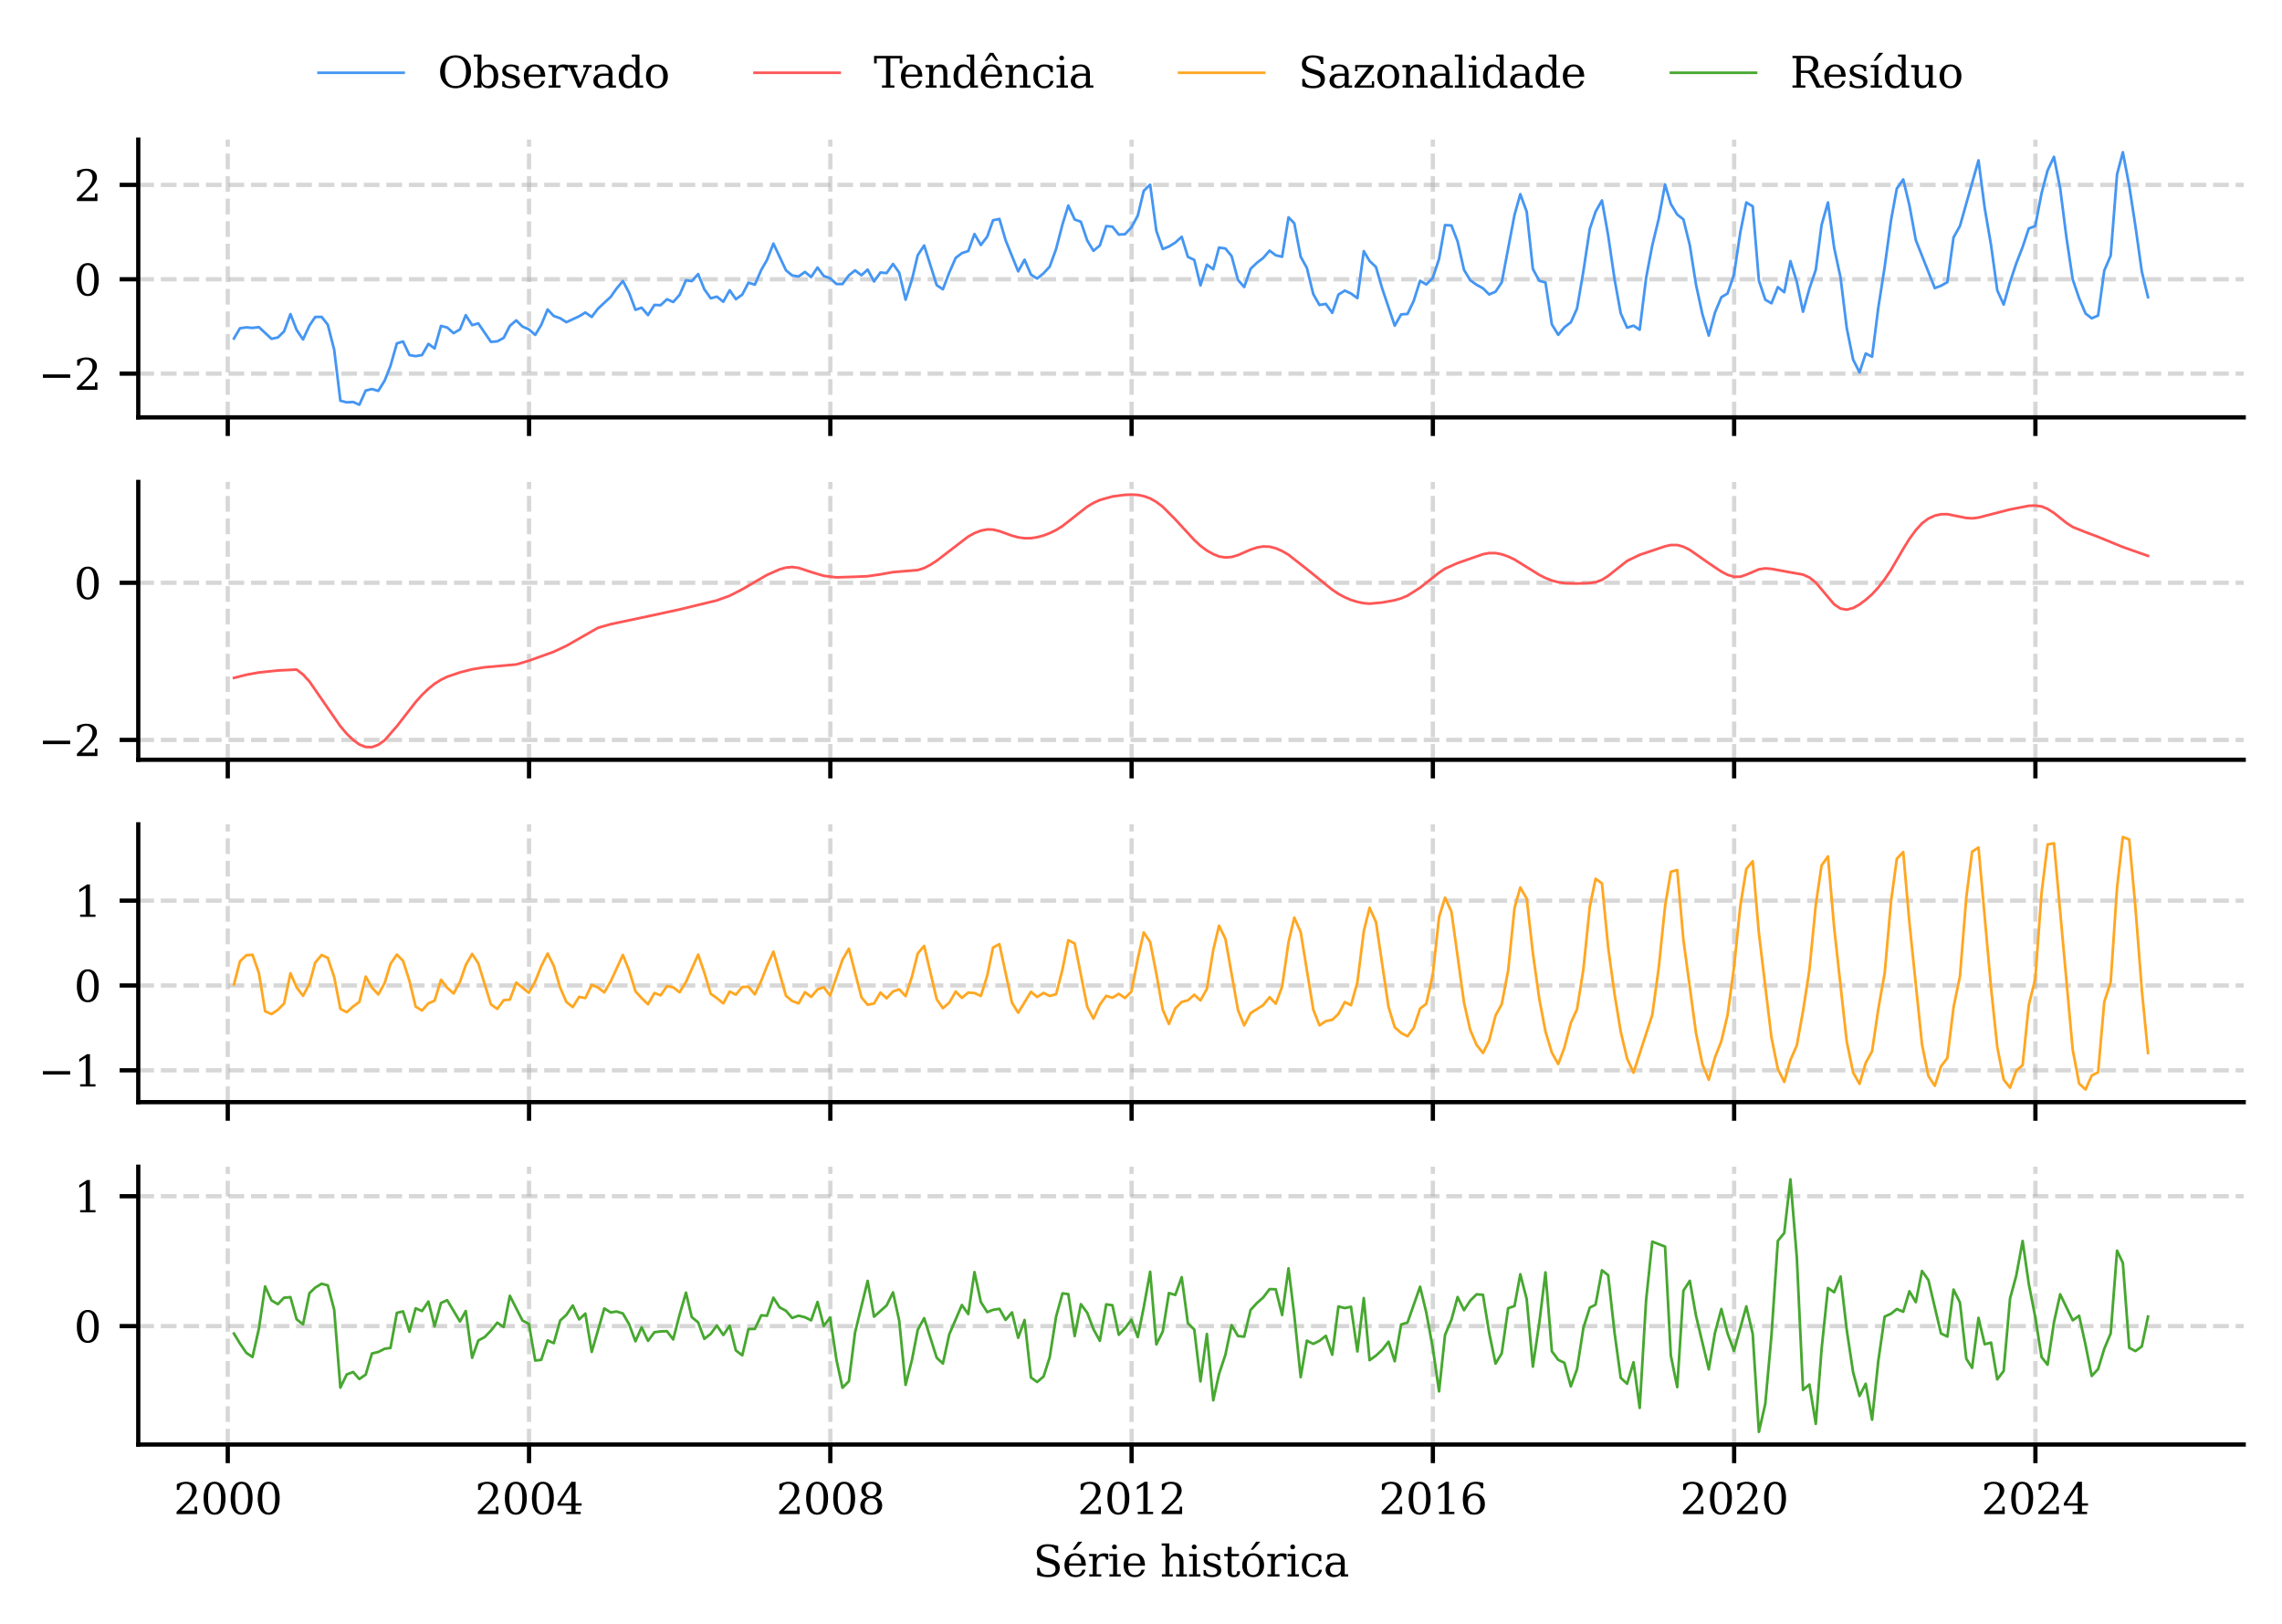 <?xml version="1.0" encoding="utf-8" standalone="no"?>
<!DOCTYPE svg PUBLIC "-//W3C//DTD SVG 1.1//EN"
  "http://www.w3.org/Graphics/SVG/1.1/DTD/svg11.dtd">
<svg xmlns:xlink="http://www.w3.org/1999/xlink" width="429.034pt" height="305.245pt" viewBox="0 0 429.034 305.245" xmlns="http://www.w3.org/2000/svg" version="1.1">
 <defs>
  <style type="text/css">*{stroke-linejoin: round; stroke-linecap: butt}</style>
 </defs>
 <g id="figure_1">
  <g id="patch_1">
   <path d="M 0 305.245 
L 429.034 305.245 
L 429.034 0 
L 0 0 
z
" style="fill: #ffffff"/>
  </g>
  <g id="axes_1">
   <g id="patch_2">
    <path d="M 25.994 78.465 
L 421.834 78.465 
L 421.834 26.24 
L 25.994 26.24 
z
" style="fill: #ffffff"/>
   </g>
   <g id="matplotlib.axis_1">
    <g id="xtick_1">
     <g id="line2d_1">
      <path d="M 42.823 78.465 
L 42.823 26.24 
" clip-path="url(#p9c2855d5b7)" style="fill: none; stroke-dasharray: 2.96,1.28; stroke-dashoffset: 0; stroke: #b0b0b0; stroke-opacity: 0.5; stroke-width: 0.8"/>
     </g>
     <g id="line2d_2">
      <defs>
       <path id="m96412599a3" d="M 0 0 
L 0 3.5 
" style="stroke: #000000; stroke-width: 0.8"/>
      </defs>
      <g>
       <use xlink:href="#m96412599a3" x="42.823" y="78.465" style="stroke: #000000; stroke-width: 0.8"/>
      </g>
     </g>
    </g>
    <g id="xtick_2">
     <g id="line2d_3">
      <path d="M 99.465 78.465 
L 99.465 26.24 
" clip-path="url(#p9c2855d5b7)" style="fill: none; stroke-dasharray: 2.96,1.28; stroke-dashoffset: 0; stroke: #b0b0b0; stroke-opacity: 0.5; stroke-width: 0.8"/>
     </g>
     <g id="line2d_4">
      <g>
       <use xlink:href="#m96412599a3" x="99.465" y="78.465" style="stroke: #000000; stroke-width: 0.8"/>
      </g>
     </g>
    </g>
    <g id="xtick_3">
     <g id="line2d_5">
      <path d="M 156.107 78.465 
L 156.107 26.24 
" clip-path="url(#p9c2855d5b7)" style="fill: none; stroke-dasharray: 2.96,1.28; stroke-dashoffset: 0; stroke: #b0b0b0; stroke-opacity: 0.5; stroke-width: 0.8"/>
     </g>
     <g id="line2d_6">
      <g>
       <use xlink:href="#m96412599a3" x="156.107" y="78.465" style="stroke: #000000; stroke-width: 0.8"/>
      </g>
     </g>
    </g>
    <g id="xtick_4">
     <g id="line2d_7">
      <path d="M 212.748 78.465 
L 212.748 26.24 
" clip-path="url(#p9c2855d5b7)" style="fill: none; stroke-dasharray: 2.96,1.28; stroke-dashoffset: 0; stroke: #b0b0b0; stroke-opacity: 0.5; stroke-width: 0.8"/>
     </g>
     <g id="line2d_8">
      <g>
       <use xlink:href="#m96412599a3" x="212.748" y="78.465" style="stroke: #000000; stroke-width: 0.8"/>
      </g>
     </g>
    </g>
    <g id="xtick_5">
     <g id="line2d_9">
      <path d="M 269.39 78.465 
L 269.39 26.24 
" clip-path="url(#p9c2855d5b7)" style="fill: none; stroke-dasharray: 2.96,1.28; stroke-dashoffset: 0; stroke: #b0b0b0; stroke-opacity: 0.5; stroke-width: 0.8"/>
     </g>
     <g id="line2d_10">
      <g>
       <use xlink:href="#m96412599a3" x="269.39" y="78.465" style="stroke: #000000; stroke-width: 0.8"/>
      </g>
     </g>
    </g>
    <g id="xtick_6">
     <g id="line2d_11">
      <path d="M 326.031 78.465 
L 326.031 26.24 
" clip-path="url(#p9c2855d5b7)" style="fill: none; stroke-dasharray: 2.96,1.28; stroke-dashoffset: 0; stroke: #b0b0b0; stroke-opacity: 0.5; stroke-width: 0.8"/>
     </g>
     <g id="line2d_12">
      <g>
       <use xlink:href="#m96412599a3" x="326.031" y="78.465" style="stroke: #000000; stroke-width: 0.8"/>
      </g>
     </g>
    </g>
    <g id="xtick_7">
     <g id="line2d_13">
      <path d="M 382.673 78.465 
L 382.673 26.24 
" clip-path="url(#p9c2855d5b7)" style="fill: none; stroke-dasharray: 2.96,1.28; stroke-dashoffset: 0; stroke: #b0b0b0; stroke-opacity: 0.5; stroke-width: 0.8"/>
     </g>
     <g id="line2d_14">
      <g>
       <use xlink:href="#m96412599a3" x="382.673" y="78.465" style="stroke: #000000; stroke-width: 0.8"/>
      </g>
     </g>
    </g>
   </g>
   <g id="matplotlib.axis_2">
    <g id="ytick_1">
     <g id="line2d_15">
      <path d="M 25.994 70.237 
L 421.834 70.237 
" clip-path="url(#p9c2855d5b7)" style="fill: none; stroke-dasharray: 2.96,1.28; stroke-dashoffset: 0; stroke: #b0b0b0; stroke-opacity: 0.5; stroke-width: 0.8"/>
     </g>
     <g id="line2d_16">
      <defs>
       <path id="m9dea28c66c" d="M 0 0 
L -3.5 0 
" style="stroke: #000000; stroke-width: 0.8"/>
      </defs>
      <g>
       <use xlink:href="#m9dea28c66c" x="25.994" y="70.237" style="stroke: #000000; stroke-width: 0.8"/>
      </g>
     </g>
     <g id="text_1">
      <!-- −2 -->
      <g transform="translate(7.2 73.276) scale(0.08 -0.08)">
       <defs>
        <path id="DejaVuSerif-2212" d="M 678 2259 
L 4684 2259 
L 4684 1753 
L 678 1753 
L 678 2259 
z
" transform="scale(0.016)"/>
        <path id="DejaVuSerif-32" d="M 819 3553 
L 469 3553 
L 469 4384 
Q 803 4563 1142 4656 
Q 1481 4750 1806 4750 
Q 2534 4750 2956 4397 
Q 3378 4044 3378 3438 
Q 3378 2753 2422 1800 
Q 2347 1728 2309 1691 
L 1131 513 
L 3078 513 
L 3078 1088 
L 3444 1088 
L 3444 0 
L 434 0 
L 434 341 
L 1850 1753 
Q 2319 2222 2519 2614 
Q 2719 3006 2719 3438 
Q 2719 3909 2473 4175 
Q 2228 4441 1797 4441 
Q 1350 4441 1106 4219 
Q 863 3997 819 3553 
z
" transform="scale(0.016)"/>
       </defs>
       <use xlink:href="#DejaVuSerif-2212"/>
       <use xlink:href="#DejaVuSerif-32" transform="translate(83.789 0)"/>
      </g>
     </g>
    </g>
    <g id="ytick_2">
     <g id="line2d_17">
      <path d="M 25.994 52.498 
L 421.834 52.498 
" clip-path="url(#p9c2855d5b7)" style="fill: none; stroke-dasharray: 2.96,1.28; stroke-dashoffset: 0; stroke: #b0b0b0; stroke-opacity: 0.5; stroke-width: 0.8"/>
     </g>
     <g id="line2d_18">
      <g>
       <use xlink:href="#m9dea28c66c" x="25.994" y="52.498" style="stroke: #000000; stroke-width: 0.8"/>
      </g>
     </g>
     <g id="text_2">
      <!-- 0 -->
      <g transform="translate(13.904 55.537) scale(0.08 -0.08)">
       <defs>
        <path id="DejaVuSerif-30" d="M 2034 219 
Q 2513 219 2750 744 
Q 2988 1269 2988 2328 
Q 2988 3391 2750 3916 
Q 2513 4441 2034 4441 
Q 1556 4441 1318 3916 
Q 1081 3391 1081 2328 
Q 1081 1269 1318 744 
Q 1556 219 2034 219 
z
M 2034 -91 
Q 1275 -91 848 546 
Q 422 1184 422 2328 
Q 422 3475 848 4112 
Q 1275 4750 2034 4750 
Q 2797 4750 3222 4112 
Q 3647 3475 3647 2328 
Q 3647 1184 3222 546 
Q 2797 -91 2034 -91 
z
" transform="scale(0.016)"/>
       </defs>
       <use xlink:href="#DejaVuSerif-30"/>
      </g>
     </g>
    </g>
    <g id="ytick_3">
     <g id="line2d_19">
      <path d="M 25.994 34.759 
L 421.834 34.759 
" clip-path="url(#p9c2855d5b7)" style="fill: none; stroke-dasharray: 2.96,1.28; stroke-dashoffset: 0; stroke: #b0b0b0; stroke-opacity: 0.5; stroke-width: 0.8"/>
     </g>
     <g id="line2d_20">
      <g>
       <use xlink:href="#m9dea28c66c" x="25.994" y="34.759" style="stroke: #000000; stroke-width: 0.8"/>
      </g>
     </g>
     <g id="text_3">
      <!-- 2 -->
      <g transform="translate(13.904 37.798) scale(0.08 -0.08)">
       <use xlink:href="#DejaVuSerif-32"/>
      </g>
     </g>
    </g>
   </g>
   <g id="line2d_21">
    <path d="M 43.986 63.634 
L 45.111 61.713 
L 46.313 61.543 
L 47.476 61.643 
L 48.678 61.496 
L 51.042 63.696 
L 52.244 63.438 
L 53.407 62.3 
L 54.609 59.049 
L 55.772 62.037 
L 56.974 63.815 
L 58.176 61.207 
L 59.261 59.587 
L 60.463 59.566 
L 61.626 61.042 
L 62.828 65.733 
L 63.991 75.334 
L 65.193 75.639 
L 66.395 75.569 
L 67.558 76.091 
L 68.76 73.415 
L 69.923 73.139 
L 71.125 73.489 
L 72.327 71.538 
L 73.412 68.781 
L 74.614 64.556 
L 75.777 64.195 
L 76.979 66.749 
L 78.142 66.953 
L 79.344 66.747 
L 80.546 64.65 
L 81.709 65.501 
L 82.911 61.269 
L 84.074 61.569 
L 85.276 62.631 
L 86.477 61.927 
L 87.563 59.252 
L 88.765 61.122 
L 89.928 60.801 
L 92.293 64.265 
L 93.495 64.171 
L 94.696 63.52 
L 95.859 61.253 
L 97.061 60.232 
L 98.224 61.383 
L 99.426 61.918 
L 100.628 62.959 
L 101.752 61.094 
L 102.954 58.182 
L 104.117 59.403 
L 105.319 59.83 
L 106.482 60.569 
L 108.886 59.46 
L 110.049 58.745 
L 111.251 59.584 
L 112.414 58.036 
L 114.818 55.806 
L 115.903 54.262 
L 117.105 52.827 
L 118.268 55.023 
L 119.47 58.244 
L 120.633 57.839 
L 121.835 59.237 
L 123.037 57.323 
L 124.2 57.375 
L 125.402 56.252 
L 126.565 56.779 
L 127.766 55.439 
L 128.968 52.688 
L 130.054 52.85 
L 131.256 51.526 
L 132.419 54.373 
L 133.621 56.082 
L 134.784 55.767 
L 135.985 56.724 
L 137.187 54.568 
L 138.35 56.244 
L 139.552 55.381 
L 140.715 53.143 
L 141.917 53.516 
L 143.119 50.755 
L 144.205 48.865 
L 145.406 45.789 
L 147.771 50.816 
L 148.934 51.787 
L 150.136 51.972 
L 151.338 51.121 
L 152.501 52.082 
L 153.703 50.287 
L 154.866 51.88 
L 156.068 52.304 
L 157.27 53.399 
L 158.394 53.396 
L 159.596 51.761 
L 160.759 50.831 
L 161.961 51.742 
L 163.124 50.684 
L 164.326 52.915 
L 165.528 51.232 
L 166.691 51.335 
L 167.892 49.612 
L 169.056 51.259 
L 170.257 56.336 
L 171.459 52.538 
L 172.545 47.966 
L 173.747 46.15 
L 176.111 53.611 
L 177.275 54.388 
L 178.476 51.22 
L 179.678 48.479 
L 180.841 47.594 
L 182.043 47.19 
L 183.206 43.993 
L 184.408 46.06 
L 185.61 44.484 
L 186.695 41.415 
L 187.897 41.16 
L 189.06 45.16 
L 191.425 51.01 
L 192.627 48.826 
L 193.829 51.629 
L 194.992 52.369 
L 196.194 51.378 
L 197.357 50.113 
L 198.559 46.788 
L 199.761 42.16 
L 200.846 38.64 
L 202.048 41.268 
L 203.211 41.683 
L 204.413 45.226 
L 205.576 47.15 
L 206.778 46.151 
L 207.98 42.509 
L 209.143 42.608 
L 210.345 44.099 
L 211.508 44.027 
L 212.709 42.744 
L 213.911 40.542 
L 215.036 35.873 
L 216.237 34.714 
L 217.401 43.382 
L 218.602 46.814 
L 219.765 46.345 
L 220.967 45.602 
L 222.169 44.521 
L 223.332 48.283 
L 224.534 48.869 
L 225.697 53.655 
L 226.899 49.753 
L 228.101 50.616 
L 229.186 46.54 
L 230.388 46.717 
L 231.551 48.147 
L 232.753 52.626 
L 233.916 53.958 
L 235.118 50.544 
L 236.32 49.393 
L 237.483 48.503 
L 238.685 47.117 
L 239.848 47.989 
L 241.05 48.266 
L 242.252 40.859 
L 243.337 41.974 
L 244.539 48.271 
L 245.702 50.364 
L 246.904 55.289 
L 248.067 57.331 
L 249.269 57.13 
L 250.471 58.815 
L 251.634 55.379 
L 252.835 54.634 
L 253.999 55.176 
L 255.2 56.048 
L 256.402 47.216 
L 257.488 49.056 
L 258.69 50.195 
L 259.853 54.204 
L 262.218 61.228 
L 263.419 59.106 
L 264.621 59.017 
L 265.784 56.581 
L 266.986 52.779 
L 268.149 53.472 
L 269.351 52.291 
L 270.553 48.672 
L 271.677 42.314 
L 272.879 42.391 
L 274.042 45.403 
L 275.244 50.726 
L 276.407 52.676 
L 277.609 53.54 
L 278.811 54.191 
L 279.974 55.358 
L 281.176 54.831 
L 282.339 53.08 
L 284.742 40.392 
L 285.828 36.495 
L 287.03 39.801 
L 288.193 50.563 
L 289.395 52.787 
L 290.558 53.094 
L 291.76 60.977 
L 292.961 62.944 
L 294.125 61.52 
L 295.326 60.598 
L 296.489 58.016 
L 297.691 50.978 
L 298.893 43.03 
L 299.979 39.807 
L 301.181 37.676 
L 302.344 44.25 
L 303.545 52.472 
L 304.709 58.899 
L 305.91 61.603 
L 307.112 61.218 
L 308.275 61.982 
L 309.477 52.276 
L 310.64 46.13 
L 311.842 41.177 
L 313.044 34.68 
L 314.129 38.346 
L 315.331 40.329 
L 316.494 41.241 
L 317.696 46.104 
L 318.859 53.496 
L 320.061 59.05 
L 321.263 63.089 
L 322.426 58.767 
L 323.628 55.877 
L 324.791 55.174 
L 325.993 51.648 
L 327.195 43.673 
L 328.319 38.062 
L 329.521 38.784 
L 330.684 52.728 
L 331.886 56.337 
L 333.049 57.017 
L 334.251 53.97 
L 335.452 54.937 
L 336.615 49.086 
L 337.817 52.991 
L 338.98 58.602 
L 340.182 54.262 
L 341.384 50.707 
L 342.47 42.296 
L 343.671 38.065 
L 344.834 46.567 
L 346.036 52.181 
L 347.199 61.643 
L 348.401 67.6 
L 349.603 70.002 
L 350.766 66.454 
L 351.968 67.052 
L 353.131 57.874 
L 354.333 50.169 
L 355.535 41.366 
L 356.62 35.444 
L 357.822 33.73 
L 358.985 38.597 
L 360.187 45.132 
L 363.754 54.158 
L 364.917 53.722 
L 366.119 53.047 
L 367.282 44.636 
L 368.484 42.481 
L 371.973 30.148 
L 373.136 39.091 
L 374.338 46.112 
L 375.501 54.585 
L 376.703 57.257 
L 377.905 53.015 
L 379.068 49.528 
L 380.269 46.43 
L 381.432 42.952 
L 382.634 42.498 
L 383.836 36.295 
L 384.96 32.048 
L 386.162 29.482 
L 387.325 35.38 
L 388.527 44.788 
L 389.69 52.539 
L 390.892 56.072 
L 392.094 58.929 
L 393.257 59.838 
L 394.459 59.316 
L 395.622 50.863 
L 396.824 48.052 
L 398.026 32.769 
L 399.111 28.614 
L 400.313 34.936 
L 401.476 42.501 
L 402.678 51.063 
L 403.841 55.862 
L 403.841 55.862 
" clip-path="url(#p9c2855d5b7)" style="fill: none; stroke: #4596f3; stroke-width: 0.5; stroke-linecap: square"/>
   </g>
   <g id="patch_3">
    <path d="M 25.994 78.465 
L 25.994 26.24 
" style="fill: none; stroke: #000000; stroke-width: 0.8; stroke-linejoin: miter; stroke-linecap: square"/>
   </g>
   <g id="patch_4">
    <path d="M 25.994 78.465 
L 421.834 78.465 
" style="fill: none; stroke: #000000; stroke-width: 0.8; stroke-linejoin: miter; stroke-linecap: square"/>
   </g>
  </g>
  <g id="axes_2">
   <g id="patch_5">
    <path d="M 25.994 142.83 
L 421.834 142.83 
L 421.834 90.605 
L 25.994 90.605 
z
" style="fill: #ffffff"/>
   </g>
   <g id="matplotlib.axis_3">
    <g id="xtick_8">
     <g id="line2d_22">
      <path d="M 42.823 142.83 
L 42.823 90.605 
" clip-path="url(#pd5f6926f17)" style="fill: none; stroke-dasharray: 2.96,1.28; stroke-dashoffset: 0; stroke: #b0b0b0; stroke-opacity: 0.5; stroke-width: 0.8"/>
     </g>
     <g id="line2d_23">
      <g>
       <use xlink:href="#m96412599a3" x="42.823" y="142.83" style="stroke: #000000; stroke-width: 0.8"/>
      </g>
     </g>
    </g>
    <g id="xtick_9">
     <g id="line2d_24">
      <path d="M 99.465 142.83 
L 99.465 90.605 
" clip-path="url(#pd5f6926f17)" style="fill: none; stroke-dasharray: 2.96,1.28; stroke-dashoffset: 0; stroke: #b0b0b0; stroke-opacity: 0.5; stroke-width: 0.8"/>
     </g>
     <g id="line2d_25">
      <g>
       <use xlink:href="#m96412599a3" x="99.465" y="142.83" style="stroke: #000000; stroke-width: 0.8"/>
      </g>
     </g>
    </g>
    <g id="xtick_10">
     <g id="line2d_26">
      <path d="M 156.107 142.83 
L 156.107 90.605 
" clip-path="url(#pd5f6926f17)" style="fill: none; stroke-dasharray: 2.96,1.28; stroke-dashoffset: 0; stroke: #b0b0b0; stroke-opacity: 0.5; stroke-width: 0.8"/>
     </g>
     <g id="line2d_27">
      <g>
       <use xlink:href="#m96412599a3" x="156.107" y="142.83" style="stroke: #000000; stroke-width: 0.8"/>
      </g>
     </g>
    </g>
    <g id="xtick_11">
     <g id="line2d_28">
      <path d="M 212.748 142.83 
L 212.748 90.605 
" clip-path="url(#pd5f6926f17)" style="fill: none; stroke-dasharray: 2.96,1.28; stroke-dashoffset: 0; stroke: #b0b0b0; stroke-opacity: 0.5; stroke-width: 0.8"/>
     </g>
     <g id="line2d_29">
      <g>
       <use xlink:href="#m96412599a3" x="212.748" y="142.83" style="stroke: #000000; stroke-width: 0.8"/>
      </g>
     </g>
    </g>
    <g id="xtick_12">
     <g id="line2d_30">
      <path d="M 269.39 142.83 
L 269.39 90.605 
" clip-path="url(#pd5f6926f17)" style="fill: none; stroke-dasharray: 2.96,1.28; stroke-dashoffset: 0; stroke: #b0b0b0; stroke-opacity: 0.5; stroke-width: 0.8"/>
     </g>
     <g id="line2d_31">
      <g>
       <use xlink:href="#m96412599a3" x="269.39" y="142.83" style="stroke: #000000; stroke-width: 0.8"/>
      </g>
     </g>
    </g>
    <g id="xtick_13">
     <g id="line2d_32">
      <path d="M 326.031 142.83 
L 326.031 90.605 
" clip-path="url(#pd5f6926f17)" style="fill: none; stroke-dasharray: 2.96,1.28; stroke-dashoffset: 0; stroke: #b0b0b0; stroke-opacity: 0.5; stroke-width: 0.8"/>
     </g>
     <g id="line2d_33">
      <g>
       <use xlink:href="#m96412599a3" x="326.031" y="142.83" style="stroke: #000000; stroke-width: 0.8"/>
      </g>
     </g>
    </g>
    <g id="xtick_14">
     <g id="line2d_34">
      <path d="M 382.673 142.83 
L 382.673 90.605 
" clip-path="url(#pd5f6926f17)" style="fill: none; stroke-dasharray: 2.96,1.28; stroke-dashoffset: 0; stroke: #b0b0b0; stroke-opacity: 0.5; stroke-width: 0.8"/>
     </g>
     <g id="line2d_35">
      <g>
       <use xlink:href="#m96412599a3" x="382.673" y="142.83" style="stroke: #000000; stroke-width: 0.8"/>
      </g>
     </g>
    </g>
   </g>
   <g id="matplotlib.axis_4">
    <g id="ytick_4">
     <g id="line2d_36">
      <path d="M 25.994 139.095 
L 421.834 139.095 
" clip-path="url(#pd5f6926f17)" style="fill: none; stroke-dasharray: 2.96,1.28; stroke-dashoffset: 0; stroke: #b0b0b0; stroke-opacity: 0.5; stroke-width: 0.8"/>
     </g>
     <g id="line2d_37">
      <g>
       <use xlink:href="#m9dea28c66c" x="25.994" y="139.095" style="stroke: #000000; stroke-width: 0.8"/>
      </g>
     </g>
     <g id="text_4">
      <!-- −2 -->
      <g transform="translate(7.2 142.135) scale(0.08 -0.08)">
       <use xlink:href="#DejaVuSerif-2212"/>
       <use xlink:href="#DejaVuSerif-32" transform="translate(83.789 0)"/>
      </g>
     </g>
    </g>
    <g id="ytick_5">
     <g id="line2d_38">
      <path d="M 25.994 109.561 
L 421.834 109.561 
" clip-path="url(#pd5f6926f17)" style="fill: none; stroke-dasharray: 2.96,1.28; stroke-dashoffset: 0; stroke: #b0b0b0; stroke-opacity: 0.5; stroke-width: 0.8"/>
     </g>
     <g id="line2d_39">
      <g>
       <use xlink:href="#m9dea28c66c" x="25.994" y="109.561" style="stroke: #000000; stroke-width: 0.8"/>
      </g>
     </g>
     <g id="text_5">
      <!-- 0 -->
      <g transform="translate(13.904 112.601) scale(0.08 -0.08)">
       <use xlink:href="#DejaVuSerif-30"/>
      </g>
     </g>
    </g>
   </g>
   <g id="line2d_40">
    <path d="M 43.986 127.441 
L 46.313 126.85 
L 48.678 126.421 
L 52.244 126.047 
L 55.772 125.877 
L 56.974 126.803 
L 58.176 128.112 
L 63.991 136.532 
L 65.193 137.945 
L 66.395 139.105 
L 67.558 139.957 
L 68.76 140.43 
L 69.923 140.456 
L 71.125 140.015 
L 72.327 139.15 
L 74.614 136.529 
L 78.142 131.983 
L 79.344 130.64 
L 80.546 129.487 
L 81.709 128.54 
L 82.911 127.796 
L 84.074 127.223 
L 86.477 126.406 
L 88.765 125.818 
L 91.13 125.441 
L 97.061 124.914 
L 99.426 124.213 
L 104.117 122.522 
L 106.482 121.41 
L 112.414 118.028 
L 114.818 117.34 
L 123.037 115.598 
L 127.766 114.574 
L 134.784 112.872 
L 137.187 111.996 
L 139.552 110.783 
L 144.205 108.082 
L 146.569 107.035 
L 147.771 106.707 
L 148.934 106.604 
L 150.136 106.758 
L 152.501 107.539 
L 154.866 108.252 
L 157.27 108.541 
L 160.759 108.43 
L 163.124 108.328 
L 165.528 107.976 
L 167.892 107.555 
L 172.545 107.173 
L 173.747 106.788 
L 174.91 106.188 
L 176.111 105.413 
L 182.043 100.863 
L 183.206 100.227 
L 184.408 99.759 
L 185.61 99.522 
L 186.695 99.56 
L 187.897 99.848 
L 190.262 100.701 
L 191.425 101.018 
L 192.627 101.183 
L 193.829 101.174 
L 194.992 100.992 
L 196.194 100.671 
L 197.357 100.228 
L 198.559 99.641 
L 199.761 98.893 
L 204.413 95.243 
L 205.576 94.544 
L 206.778 93.998 
L 209.143 93.333 
L 211.508 93.025 
L 212.709 92.979 
L 213.911 93.045 
L 215.036 93.265 
L 216.237 93.696 
L 217.401 94.359 
L 218.602 95.265 
L 220.967 97.644 
L 224.534 101.518 
L 225.697 102.605 
L 226.899 103.495 
L 228.101 104.164 
L 229.186 104.61 
L 230.388 104.799 
L 231.551 104.71 
L 232.753 104.36 
L 235.118 103.326 
L 236.32 102.929 
L 237.483 102.732 
L 238.685 102.771 
L 239.848 103.066 
L 241.05 103.593 
L 242.252 104.291 
L 245.702 106.998 
L 250.471 110.86 
L 251.634 111.64 
L 252.835 112.287 
L 253.999 112.784 
L 255.2 113.154 
L 256.402 113.399 
L 257.488 113.485 
L 259.853 113.27 
L 262.218 112.837 
L 263.419 112.488 
L 264.621 111.98 
L 266.986 110.482 
L 270.553 107.658 
L 271.677 106.893 
L 274.042 105.854 
L 278.811 104.186 
L 279.974 103.973 
L 281.176 103.974 
L 282.339 104.202 
L 283.541 104.62 
L 284.742 105.187 
L 289.395 108.068 
L 290.558 108.662 
L 291.76 109.13 
L 292.961 109.451 
L 294.125 109.627 
L 296.489 109.699 
L 298.893 109.61 
L 299.979 109.443 
L 301.181 109.014 
L 302.344 108.266 
L 305.91 105.446 
L 308.275 104.309 
L 313.044 102.7 
L 314.129 102.46 
L 315.331 102.46 
L 316.494 102.776 
L 317.696 103.376 
L 321.263 105.872 
L 323.628 107.456 
L 324.791 108.06 
L 325.993 108.422 
L 327.195 108.419 
L 328.319 108.039 
L 330.684 107.028 
L 331.886 106.848 
L 333.049 106.946 
L 336.615 107.601 
L 338.98 108.018 
L 340.182 108.56 
L 341.384 109.511 
L 344.834 113.611 
L 346.036 114.405 
L 347.199 114.616 
L 348.401 114.303 
L 349.603 113.638 
L 350.766 112.768 
L 351.968 111.714 
L 353.131 110.442 
L 354.333 108.902 
L 355.535 107.113 
L 357.822 103.185 
L 358.985 101.296 
L 360.187 99.661 
L 361.35 98.385 
L 362.552 97.487 
L 363.754 96.939 
L 364.917 96.677 
L 366.119 96.663 
L 368.484 97.135 
L 369.685 97.372 
L 370.771 97.442 
L 371.973 97.3 
L 377.905 95.772 
L 381.432 95.089 
L 382.634 95.041 
L 383.836 95.207 
L 384.96 95.668 
L 386.162 96.427 
L 388.527 98.321 
L 389.69 99.071 
L 392.094 100.038 
L 394.459 100.924 
L 399.111 102.838 
L 403.841 104.501 
L 403.841 104.501 
" clip-path="url(#pd5f6926f17)" style="fill: none; stroke: #ff5656; stroke-width: 0.5; stroke-linecap: square"/>
   </g>
   <g id="patch_6">
    <path d="M 25.994 142.83 
L 25.994 90.605 
" style="fill: none; stroke: #000000; stroke-width: 0.8; stroke-linejoin: miter; stroke-linecap: square"/>
   </g>
   <g id="patch_7">
    <path d="M 25.994 142.83 
L 421.834 142.83 
" style="fill: none; stroke: #000000; stroke-width: 0.8; stroke-linejoin: miter; stroke-linecap: square"/>
   </g>
  </g>
  <g id="axes_3">
   <g id="patch_8">
    <path d="M 25.994 207.195 
L 421.834 207.195 
L 421.834 154.97 
L 25.994 154.97 
z
" style="fill: #ffffff"/>
   </g>
   <g id="matplotlib.axis_5">
    <g id="xtick_15">
     <g id="line2d_41">
      <path d="M 42.823 207.195 
L 42.823 154.97 
" clip-path="url(#pe453b81a63)" style="fill: none; stroke-dasharray: 2.96,1.28; stroke-dashoffset: 0; stroke: #b0b0b0; stroke-opacity: 0.5; stroke-width: 0.8"/>
     </g>
     <g id="line2d_42">
      <g>
       <use xlink:href="#m96412599a3" x="42.823" y="207.195" style="stroke: #000000; stroke-width: 0.8"/>
      </g>
     </g>
    </g>
    <g id="xtick_16">
     <g id="line2d_43">
      <path d="M 99.465 207.195 
L 99.465 154.97 
" clip-path="url(#pe453b81a63)" style="fill: none; stroke-dasharray: 2.96,1.28; stroke-dashoffset: 0; stroke: #b0b0b0; stroke-opacity: 0.5; stroke-width: 0.8"/>
     </g>
     <g id="line2d_44">
      <g>
       <use xlink:href="#m96412599a3" x="99.465" y="207.195" style="stroke: #000000; stroke-width: 0.8"/>
      </g>
     </g>
    </g>
    <g id="xtick_17">
     <g id="line2d_45">
      <path d="M 156.107 207.195 
L 156.107 154.97 
" clip-path="url(#pe453b81a63)" style="fill: none; stroke-dasharray: 2.96,1.28; stroke-dashoffset: 0; stroke: #b0b0b0; stroke-opacity: 0.5; stroke-width: 0.8"/>
     </g>
     <g id="line2d_46">
      <g>
       <use xlink:href="#m96412599a3" x="156.107" y="207.195" style="stroke: #000000; stroke-width: 0.8"/>
      </g>
     </g>
    </g>
    <g id="xtick_18">
     <g id="line2d_47">
      <path d="M 212.748 207.195 
L 212.748 154.97 
" clip-path="url(#pe453b81a63)" style="fill: none; stroke-dasharray: 2.96,1.28; stroke-dashoffset: 0; stroke: #b0b0b0; stroke-opacity: 0.5; stroke-width: 0.8"/>
     </g>
     <g id="line2d_48">
      <g>
       <use xlink:href="#m96412599a3" x="212.748" y="207.195" style="stroke: #000000; stroke-width: 0.8"/>
      </g>
     </g>
    </g>
    <g id="xtick_19">
     <g id="line2d_49">
      <path d="M 269.39 207.195 
L 269.39 154.97 
" clip-path="url(#pe453b81a63)" style="fill: none; stroke-dasharray: 2.96,1.28; stroke-dashoffset: 0; stroke: #b0b0b0; stroke-opacity: 0.5; stroke-width: 0.8"/>
     </g>
     <g id="line2d_50">
      <g>
       <use xlink:href="#m96412599a3" x="269.39" y="207.195" style="stroke: #000000; stroke-width: 0.8"/>
      </g>
     </g>
    </g>
    <g id="xtick_20">
     <g id="line2d_51">
      <path d="M 326.031 207.195 
L 326.031 154.97 
" clip-path="url(#pe453b81a63)" style="fill: none; stroke-dasharray: 2.96,1.28; stroke-dashoffset: 0; stroke: #b0b0b0; stroke-opacity: 0.5; stroke-width: 0.8"/>
     </g>
     <g id="line2d_52">
      <g>
       <use xlink:href="#m96412599a3" x="326.031" y="207.195" style="stroke: #000000; stroke-width: 0.8"/>
      </g>
     </g>
    </g>
    <g id="xtick_21">
     <g id="line2d_53">
      <path d="M 382.673 207.195 
L 382.673 154.97 
" clip-path="url(#pe453b81a63)" style="fill: none; stroke-dasharray: 2.96,1.28; stroke-dashoffset: 0; stroke: #b0b0b0; stroke-opacity: 0.5; stroke-width: 0.8"/>
     </g>
     <g id="line2d_54">
      <g>
       <use xlink:href="#m96412599a3" x="382.673" y="207.195" style="stroke: #000000; stroke-width: 0.8"/>
      </g>
     </g>
    </g>
   </g>
   <g id="matplotlib.axis_6">
    <g id="ytick_6">
     <g id="line2d_55">
      <path d="M 25.994 201.215 
L 421.834 201.215 
" clip-path="url(#pe453b81a63)" style="fill: none; stroke-dasharray: 2.96,1.28; stroke-dashoffset: 0; stroke: #b0b0b0; stroke-opacity: 0.5; stroke-width: 0.8"/>
     </g>
     <g id="line2d_56">
      <g>
       <use xlink:href="#m9dea28c66c" x="25.994" y="201.215" style="stroke: #000000; stroke-width: 0.8"/>
      </g>
     </g>
     <g id="text_6">
      <!-- −1 -->
      <g transform="translate(7.2 204.254) scale(0.08 -0.08)">
       <defs>
        <path id="DejaVuSerif-31" d="M 909 0 
L 909 331 
L 1722 331 
L 1722 4213 
L 781 3603 
L 781 4013 
L 1919 4750 
L 2350 4750 
L 2350 331 
L 3163 331 
L 3163 0 
L 909 0 
z
" transform="scale(0.016)"/>
       </defs>
       <use xlink:href="#DejaVuSerif-2212"/>
       <use xlink:href="#DejaVuSerif-31" transform="translate(83.789 0)"/>
      </g>
     </g>
    </g>
    <g id="ytick_7">
     <g id="line2d_57">
      <path d="M 25.994 185.266 
L 421.834 185.266 
" clip-path="url(#pe453b81a63)" style="fill: none; stroke-dasharray: 2.96,1.28; stroke-dashoffset: 0; stroke: #b0b0b0; stroke-opacity: 0.5; stroke-width: 0.8"/>
     </g>
     <g id="line2d_58">
      <g>
       <use xlink:href="#m9dea28c66c" x="25.994" y="185.266" style="stroke: #000000; stroke-width: 0.8"/>
      </g>
     </g>
     <g id="text_7">
      <!-- 0 -->
      <g transform="translate(13.904 188.305) scale(0.08 -0.08)">
       <use xlink:href="#DejaVuSerif-30"/>
      </g>
     </g>
    </g>
    <g id="ytick_8">
     <g id="line2d_59">
      <path d="M 25.994 169.317 
L 421.834 169.317 
" clip-path="url(#pe453b81a63)" style="fill: none; stroke-dasharray: 2.96,1.28; stroke-dashoffset: 0; stroke: #b0b0b0; stroke-opacity: 0.5; stroke-width: 0.8"/>
     </g>
     <g id="line2d_60">
      <g>
       <use xlink:href="#m9dea28c66c" x="25.994" y="169.317" style="stroke: #000000; stroke-width: 0.8"/>
      </g>
     </g>
     <g id="text_8">
      <!-- 1 -->
      <g transform="translate(13.904 172.356) scale(0.08 -0.08)">
       <use xlink:href="#DejaVuSerif-31"/>
      </g>
     </g>
    </g>
   </g>
   <g id="line2d_61">
    <path d="M 43.986 185.06 
L 45.111 180.733 
L 46.313 179.577 
L 47.476 179.497 
L 48.678 182.938 
L 49.841 190.11 
L 51.042 190.646 
L 52.244 189.83 
L 53.407 188.662 
L 54.609 182.968 
L 55.772 185.629 
L 56.974 187.214 
L 58.176 184.933 
L 59.261 180.981 
L 60.463 179.533 
L 61.626 180.082 
L 62.828 183.684 
L 63.991 189.657 
L 65.193 190.291 
L 66.395 189.21 
L 67.558 188.366 
L 68.76 183.591 
L 69.923 185.651 
L 71.125 186.951 
L 72.327 184.77 
L 73.412 181.207 
L 74.614 179.45 
L 75.777 180.626 
L 76.979 184.387 
L 78.142 189.228 
L 79.344 189.973 
L 80.546 188.617 
L 81.709 188.125 
L 82.911 184.188 
L 84.074 185.684 
L 85.276 186.768 
L 86.477 184.599 
L 87.563 181.42 
L 88.765 179.329 
L 89.928 181.109 
L 92.293 188.815 
L 93.495 189.671 
L 94.696 188.029 
L 95.859 187.917 
L 97.061 184.722 
L 99.426 186.652 
L 100.628 184.477 
L 101.752 181.663 
L 102.954 179.261 
L 104.117 181.592 
L 105.319 185.686 
L 106.482 188.361 
L 107.684 189.319 
L 108.886 187.398 
L 110.049 187.635 
L 111.251 185.135 
L 112.414 185.642 
L 113.616 186.569 
L 114.818 184.491 
L 117.105 179.513 
L 118.268 182.392 
L 119.47 186.36 
L 120.633 187.645 
L 121.835 188.794 
L 123.037 186.671 
L 124.2 187.118 
L 125.402 185.386 
L 126.565 185.609 
L 127.766 186.545 
L 128.968 184.617 
L 131.256 179.457 
L 132.419 182.841 
L 133.621 186.835 
L 134.784 187.649 
L 135.985 188.629 
L 137.187 186.403 
L 138.35 186.996 
L 139.552 185.546 
L 140.715 185.498 
L 141.917 186.947 
L 143.119 184.374 
L 144.205 181.605 
L 145.406 178.905 
L 147.771 187.204 
L 148.934 188.182 
L 150.136 188.633 
L 151.338 186.528 
L 152.501 187.412 
L 153.703 186.007 
L 154.866 185.583 
L 156.068 187.166 
L 158.394 180.419 
L 159.596 178.344 
L 161.961 187.5 
L 163.124 188.89 
L 164.326 188.655 
L 165.528 186.594 
L 166.691 187.678 
L 167.892 186.39 
L 169.056 185.988 
L 170.257 187.269 
L 171.459 183.585 
L 172.545 179.241 
L 173.747 177.825 
L 176.111 187.864 
L 177.275 189.53 
L 178.476 188.488 
L 179.678 186.403 
L 180.841 187.598 
L 182.043 186.594 
L 183.206 186.688 
L 184.408 187.232 
L 185.61 183.415 
L 186.695 178.132 
L 187.897 177.491 
L 190.262 188.508 
L 191.425 190.384 
L 193.829 186.452 
L 194.992 187.431 
L 196.194 186.66 
L 197.357 187.237 
L 198.559 186.901 
L 199.761 182.219 
L 200.846 176.753 
L 202.048 177.364 
L 204.413 189.291 
L 205.576 191.496 
L 206.778 188.857 
L 207.98 187.21 
L 209.143 187.57 
L 210.345 186.83 
L 211.508 187.626 
L 212.709 186.424 
L 213.911 180.257 
L 215.036 175.296 
L 216.237 177.095 
L 217.401 183.047 
L 218.602 189.812 
L 219.765 192.499 
L 220.967 189.56 
L 222.169 188.362 
L 223.332 188.054 
L 224.534 187.01 
L 225.697 188.072 
L 226.899 185.918 
L 228.101 178.602 
L 229.186 174.017 
L 230.388 176.512 
L 232.753 189.9 
L 233.916 192.77 
L 235.118 190.466 
L 237.483 188.963 
L 238.685 187.465 
L 239.848 188.697 
L 241.05 185.462 
L 242.252 177.121 
L 243.337 172.496 
L 244.539 175.23 
L 246.904 189.786 
L 248.067 192.75 
L 249.269 191.965 
L 250.471 191.713 
L 251.634 190.613 
L 252.835 188.377 
L 253.999 188.975 
L 255.2 184.657 
L 256.402 175.065 
L 257.488 170.656 
L 258.69 173.329 
L 261.055 189.31 
L 262.218 193.11 
L 263.419 194.185 
L 264.621 194.813 
L 265.784 193.246 
L 266.986 189.612 
L 268.149 188.721 
L 269.351 183.394 
L 270.553 172.43 
L 271.677 168.748 
L 272.879 171.381 
L 275.244 188.477 
L 276.407 193.615 
L 277.609 196.434 
L 278.811 197.961 
L 279.974 195.62 
L 281.176 190.893 
L 282.339 188.762 
L 283.541 182.488 
L 284.742 170.69 
L 285.828 166.842 
L 287.03 168.931 
L 288.193 179.173 
L 289.395 187.772 
L 290.558 193.903 
L 291.76 197.895 
L 292.961 200.03 
L 294.125 196.911 
L 295.326 192.289 
L 296.489 189.75 
L 297.691 182.197 
L 298.893 170.46 
L 299.979 165.203 
L 301.181 166.061 
L 302.344 178.088 
L 303.545 186.868 
L 304.709 193.957 
L 305.91 199.009 
L 307.112 201.647 
L 310.64 190.778 
L 311.842 182.027 
L 313.044 170.398 
L 314.129 163.881 
L 315.331 163.561 
L 316.494 176.693 
L 318.859 194.186 
L 320.061 200.048 
L 321.263 202.987 
L 322.426 198.802 
L 323.628 195.72 
L 324.791 190.823 
L 325.993 181.94 
L 327.195 170.32 
L 328.319 163.369 
L 329.521 161.901 
L 330.684 175.43 
L 333.049 195.072 
L 334.251 200.955 
L 335.452 203.393 
L 336.615 199.265 
L 337.817 196.529 
L 338.98 190.079 
L 340.182 182.349 
L 341.384 170.103 
L 342.47 162.698 
L 343.671 160.995 
L 344.834 174.385 
L 347.199 195.799 
L 348.401 201.63 
L 349.603 203.764 
L 350.766 199.825 
L 351.968 197.62 
L 353.131 189.693 
L 354.333 182.963 
L 355.535 169.416 
L 356.62 161.436 
L 357.822 160.168 
L 358.985 173.474 
L 361.35 196.33 
L 362.552 202.272 
L 363.754 204.133 
L 364.917 200.486 
L 366.119 198.901 
L 367.282 189.342 
L 368.484 183.571 
L 369.685 168.671 
L 370.771 160.105 
L 371.973 159.33 
L 374.338 185.754 
L 375.501 196.834 
L 376.703 202.952 
L 377.905 204.482 
L 379.068 201.277 
L 380.269 200.244 
L 381.432 188.89 
L 382.634 184.122 
L 383.836 167.824 
L 384.96 158.758 
L 386.162 158.536 
L 389.69 197.382 
L 390.892 203.711 
L 392.094 204.821 
L 393.257 202.197 
L 394.459 201.581 
L 395.622 188.335 
L 396.824 184.626 
L 398.026 166.796 
L 399.111 157.344 
L 400.313 157.823 
L 401.476 170.575 
L 402.678 186.096 
L 403.841 197.953 
L 403.841 197.953 
" clip-path="url(#pe453b81a63)" style="fill: none; stroke: #ffa722; stroke-width: 0.5; stroke-linecap: square"/>
   </g>
   <g id="patch_9">
    <path d="M 25.994 207.195 
L 25.994 154.97 
" style="fill: none; stroke: #000000; stroke-width: 0.8; stroke-linejoin: miter; stroke-linecap: square"/>
   </g>
   <g id="patch_10">
    <path d="M 25.994 207.195 
L 421.834 207.195 
" style="fill: none; stroke: #000000; stroke-width: 0.8; stroke-linejoin: miter; stroke-linecap: square"/>
   </g>
  </g>
  <g id="axes_4">
   <g id="patch_11">
    <path d="M 25.994 271.56 
L 421.834 271.56 
L 421.834 219.335 
L 25.994 219.335 
z
" style="fill: #ffffff"/>
   </g>
   <g id="matplotlib.axis_7">
    <g id="xtick_22">
     <g id="line2d_62">
      <path d="M 42.823 271.56 
L 42.823 219.335 
" clip-path="url(#p8915a790f5)" style="fill: none; stroke-dasharray: 2.96,1.28; stroke-dashoffset: 0; stroke: #b0b0b0; stroke-opacity: 0.5; stroke-width: 0.8"/>
     </g>
     <g id="line2d_63">
      <g>
       <use xlink:href="#m96412599a3" x="42.823" y="271.56" style="stroke: #000000; stroke-width: 0.8"/>
      </g>
     </g>
     <g id="text_9">
      <!-- 2000 -->
      <g transform="translate(32.643 284.639) scale(0.08 -0.08)">
       <use xlink:href="#DejaVuSerif-32"/>
       <use xlink:href="#DejaVuSerif-30" transform="translate(63.623 0)"/>
       <use xlink:href="#DejaVuSerif-30" transform="translate(127.246 0)"/>
       <use xlink:href="#DejaVuSerif-30" transform="translate(190.869 0)"/>
      </g>
     </g>
    </g>
    <g id="xtick_23">
     <g id="line2d_64">
      <path d="M 99.465 271.56 
L 99.465 219.335 
" clip-path="url(#p8915a790f5)" style="fill: none; stroke-dasharray: 2.96,1.28; stroke-dashoffset: 0; stroke: #b0b0b0; stroke-opacity: 0.5; stroke-width: 0.8"/>
     </g>
     <g id="line2d_65">
      <g>
       <use xlink:href="#m96412599a3" x="99.465" y="271.56" style="stroke: #000000; stroke-width: 0.8"/>
      </g>
     </g>
     <g id="text_10">
      <!-- 2004 -->
      <g transform="translate(89.285 284.639) scale(0.08 -0.08)">
       <defs>
        <path id="DejaVuSerif-34" d="M 2234 1581 
L 2234 4063 
L 641 1581 
L 2234 1581 
z
M 3609 0 
L 1484 0 
L 1484 331 
L 2234 331 
L 2234 1247 
L 197 1247 
L 197 1588 
L 2241 4750 
L 2859 4750 
L 2859 1581 
L 3750 1581 
L 3750 1247 
L 2859 1247 
L 2859 331 
L 3609 331 
L 3609 0 
z
" transform="scale(0.016)"/>
       </defs>
       <use xlink:href="#DejaVuSerif-32"/>
       <use xlink:href="#DejaVuSerif-30" transform="translate(63.623 0)"/>
       <use xlink:href="#DejaVuSerif-30" transform="translate(127.246 0)"/>
       <use xlink:href="#DejaVuSerif-34" transform="translate(190.869 0)"/>
      </g>
     </g>
    </g>
    <g id="xtick_24">
     <g id="line2d_66">
      <path d="M 156.107 271.56 
L 156.107 219.335 
" clip-path="url(#p8915a790f5)" style="fill: none; stroke-dasharray: 2.96,1.28; stroke-dashoffset: 0; stroke: #b0b0b0; stroke-opacity: 0.5; stroke-width: 0.8"/>
     </g>
     <g id="line2d_67">
      <g>
       <use xlink:href="#m96412599a3" x="156.107" y="271.56" style="stroke: #000000; stroke-width: 0.8"/>
      </g>
     </g>
     <g id="text_11">
      <!-- 2008 -->
      <g transform="translate(145.927 284.639) scale(0.08 -0.08)">
       <defs>
        <path id="DejaVuSerif-38" d="M 2981 1275 
Q 2981 1775 2732 2051 
Q 2484 2328 2034 2328 
Q 1584 2328 1336 2051 
Q 1088 1775 1088 1275 
Q 1088 772 1336 495 
Q 1584 219 2034 219 
Q 2484 219 2732 495 
Q 2981 772 2981 1275 
z
M 2853 3541 
Q 2853 3966 2637 4203 
Q 2422 4441 2034 4441 
Q 1650 4441 1433 4203 
Q 1216 3966 1216 3541 
Q 1216 3113 1433 2875 
Q 1650 2638 2034 2638 
Q 2422 2638 2637 2875 
Q 2853 3113 2853 3541 
z
M 2516 2484 
Q 3047 2413 3344 2092 
Q 3641 1772 3641 1275 
Q 3641 619 3225 264 
Q 2809 -91 2034 -91 
Q 1263 -91 845 264 
Q 428 619 428 1275 
Q 428 1772 725 2092 
Q 1022 2413 1556 2484 
Q 1084 2569 832 2842 
Q 581 3116 581 3541 
Q 581 4103 968 4426 
Q 1356 4750 2034 4750 
Q 2713 4750 3100 4426 
Q 3488 4103 3488 3541 
Q 3488 3116 3236 2842 
Q 2984 2569 2516 2484 
z
" transform="scale(0.016)"/>
       </defs>
       <use xlink:href="#DejaVuSerif-32"/>
       <use xlink:href="#DejaVuSerif-30" transform="translate(63.623 0)"/>
       <use xlink:href="#DejaVuSerif-30" transform="translate(127.246 0)"/>
       <use xlink:href="#DejaVuSerif-38" transform="translate(190.869 0)"/>
      </g>
     </g>
    </g>
    <g id="xtick_25">
     <g id="line2d_68">
      <path d="M 212.748 271.56 
L 212.748 219.335 
" clip-path="url(#p8915a790f5)" style="fill: none; stroke-dasharray: 2.96,1.28; stroke-dashoffset: 0; stroke: #b0b0b0; stroke-opacity: 0.5; stroke-width: 0.8"/>
     </g>
     <g id="line2d_69">
      <g>
       <use xlink:href="#m96412599a3" x="212.748" y="271.56" style="stroke: #000000; stroke-width: 0.8"/>
      </g>
     </g>
     <g id="text_12">
      <!-- 2012 -->
      <g transform="translate(202.568 284.639) scale(0.08 -0.08)">
       <use xlink:href="#DejaVuSerif-32"/>
       <use xlink:href="#DejaVuSerif-30" transform="translate(63.623 0)"/>
       <use xlink:href="#DejaVuSerif-31" transform="translate(127.246 0)"/>
       <use xlink:href="#DejaVuSerif-32" transform="translate(190.869 0)"/>
      </g>
     </g>
    </g>
    <g id="xtick_26">
     <g id="line2d_70">
      <path d="M 269.39 271.56 
L 269.39 219.335 
" clip-path="url(#p8915a790f5)" style="fill: none; stroke-dasharray: 2.96,1.28; stroke-dashoffset: 0; stroke: #b0b0b0; stroke-opacity: 0.5; stroke-width: 0.8"/>
     </g>
     <g id="line2d_71">
      <g>
       <use xlink:href="#m96412599a3" x="269.39" y="271.56" style="stroke: #000000; stroke-width: 0.8"/>
      </g>
     </g>
     <g id="text_13">
      <!-- 2016 -->
      <g transform="translate(259.21 284.639) scale(0.08 -0.08)">
       <defs>
        <path id="DejaVuSerif-36" d="M 2094 219 
Q 2534 219 2771 542 
Q 3009 866 3009 1472 
Q 3009 2078 2771 2401 
Q 2534 2725 2094 2725 
Q 1647 2725 1412 2412 
Q 1178 2100 1178 1509 
Q 1178 888 1415 553 
Q 1653 219 2094 219 
z
M 1075 2569 
Q 1288 2803 1556 2918 
Q 1825 3034 2163 3034 
Q 2859 3034 3264 2615 
Q 3669 2197 3669 1472 
Q 3669 763 3233 336 
Q 2797 -91 2069 -91 
Q 1278 -91 853 498 
Q 428 1088 428 2181 
Q 428 3406 931 4078 
Q 1434 4750 2350 4750 
Q 2597 4750 2869 4703 
Q 3141 4656 3425 4563 
L 3425 3794 
L 3072 3794 
Q 3034 4109 2831 4275 
Q 2628 4441 2284 4441 
Q 1678 4441 1381 3981 
Q 1084 3522 1075 2569 
z
" transform="scale(0.016)"/>
       </defs>
       <use xlink:href="#DejaVuSerif-32"/>
       <use xlink:href="#DejaVuSerif-30" transform="translate(63.623 0)"/>
       <use xlink:href="#DejaVuSerif-31" transform="translate(127.246 0)"/>
       <use xlink:href="#DejaVuSerif-36" transform="translate(190.869 0)"/>
      </g>
     </g>
    </g>
    <g id="xtick_27">
     <g id="line2d_72">
      <path d="M 326.031 271.56 
L 326.031 219.335 
" clip-path="url(#p8915a790f5)" style="fill: none; stroke-dasharray: 2.96,1.28; stroke-dashoffset: 0; stroke: #b0b0b0; stroke-opacity: 0.5; stroke-width: 0.8"/>
     </g>
     <g id="line2d_73">
      <g>
       <use xlink:href="#m96412599a3" x="326.031" y="271.56" style="stroke: #000000; stroke-width: 0.8"/>
      </g>
     </g>
     <g id="text_14">
      <!-- 2020 -->
      <g transform="translate(315.851 284.639) scale(0.08 -0.08)">
       <use xlink:href="#DejaVuSerif-32"/>
       <use xlink:href="#DejaVuSerif-30" transform="translate(63.623 0)"/>
       <use xlink:href="#DejaVuSerif-32" transform="translate(127.246 0)"/>
       <use xlink:href="#DejaVuSerif-30" transform="translate(190.869 0)"/>
      </g>
     </g>
    </g>
    <g id="xtick_28">
     <g id="line2d_74">
      <path d="M 382.673 271.56 
L 382.673 219.335 
" clip-path="url(#p8915a790f5)" style="fill: none; stroke-dasharray: 2.96,1.28; stroke-dashoffset: 0; stroke: #b0b0b0; stroke-opacity: 0.5; stroke-width: 0.8"/>
     </g>
     <g id="line2d_75">
      <g>
       <use xlink:href="#m96412599a3" x="382.673" y="271.56" style="stroke: #000000; stroke-width: 0.8"/>
      </g>
     </g>
     <g id="text_15">
      <!-- 2024 -->
      <g transform="translate(372.493 284.639) scale(0.08 -0.08)">
       <use xlink:href="#DejaVuSerif-32"/>
       <use xlink:href="#DejaVuSerif-30" transform="translate(63.623 0)"/>
       <use xlink:href="#DejaVuSerif-32" transform="translate(127.246 0)"/>
       <use xlink:href="#DejaVuSerif-34" transform="translate(190.869 0)"/>
      </g>
     </g>
    </g>
    <g id="text_16">
     <!-- Série histórica -->
     <g transform="translate(194.236 296.381) scale(0.08 -0.08)">
      <defs>
       <path id="DejaVuSerif-53" d="M 594 225 
L 594 1288 
L 953 1284 
Q 969 753 1261 498 
Q 1553 244 2150 244 
Q 2706 244 2998 464 
Q 3291 684 3291 1106 
Q 3291 1444 3114 1625 
Q 2938 1806 2369 1978 
L 1753 2163 
Q 1084 2366 811 2669 
Q 538 2972 538 3500 
Q 538 4094 959 4422 
Q 1381 4750 2144 4750 
Q 2469 4750 2856 4679 
Q 3244 4609 3681 4475 
L 3681 3481 
L 3328 3481 
Q 3275 3975 2998 4195 
Q 2722 4416 2156 4416 
Q 1663 4416 1405 4214 
Q 1147 4013 1147 3628 
Q 1147 3294 1340 3103 
Q 1534 2913 2163 2725 
L 2741 2553 
Q 3375 2363 3645 2067 
Q 3916 1772 3916 1275 
Q 3916 597 3481 253 
Q 3047 -91 2188 -91 
Q 1803 -91 1404 -12 
Q 1006 66 594 225 
z
" transform="scale(0.016)"/>
       <path id="DejaVuSerif-e9" d="M 3469 1600 
L 991 1600 
L 991 1575 
Q 991 903 1244 561 
Q 1497 219 1991 219 
Q 2369 219 2611 417 
Q 2853 616 2950 1006 
L 3413 1006 
Q 3275 459 2904 184 
Q 2534 -91 1931 -91 
Q 1203 -91 761 389 
Q 319 869 319 1663 
Q 319 2450 753 2931 
Q 1188 3413 1894 3413 
Q 2647 3413 3050 2948 
Q 3453 2484 3469 1600 
z
M 2791 1931 
Q 2772 2513 2545 2808 
Q 2319 3103 1894 3103 
Q 1497 3103 1269 2806 
Q 1041 2509 991 1931 
L 2791 1931 
z
M 2330 5119 
L 2952 5119 
L 1890 3944 
L 1524 3944 
L 2330 5119 
z
" transform="scale(0.016)"/>
       <path id="DejaVuSerif-72" d="M 3059 3328 
L 3059 2497 
L 2728 2497 
Q 2713 2744 2591 2866 
Q 2469 2988 2234 2988 
Q 1809 2988 1582 2694 
Q 1356 2400 1356 1850 
L 1356 331 
L 2022 331 
L 2022 0 
L 263 0 
L 263 331 
L 781 331 
L 781 2994 
L 231 2994 
L 231 3322 
L 1356 3322 
L 1356 2731 
Q 1525 3078 1790 3245 
Q 2056 3413 2438 3413 
Q 2578 3413 2733 3391 
Q 2888 3369 3059 3328 
z
" transform="scale(0.016)"/>
       <path id="DejaVuSerif-69" d="M 622 4353 
Q 622 4497 726 4603 
Q 831 4709 978 4709 
Q 1122 4709 1226 4603 
Q 1331 4497 1331 4353 
Q 1331 4206 1228 4103 
Q 1125 4000 978 4000 
Q 831 4000 726 4103 
Q 622 4206 622 4353 
z
M 1356 331 
L 1900 331 
L 1900 0 
L 231 0 
L 231 331 
L 781 331 
L 781 2988 
L 231 2988 
L 231 3322 
L 1356 3322 
L 1356 331 
z
" transform="scale(0.016)"/>
       <path id="DejaVuSerif-65" d="M 3469 1600 
L 991 1600 
L 991 1575 
Q 991 903 1244 561 
Q 1497 219 1991 219 
Q 2369 219 2611 417 
Q 2853 616 2950 1006 
L 3413 1006 
Q 3275 459 2904 184 
Q 2534 -91 1931 -91 
Q 1203 -91 761 389 
Q 319 869 319 1663 
Q 319 2450 753 2931 
Q 1188 3413 1894 3413 
Q 2647 3413 3050 2948 
Q 3453 2484 3469 1600 
z
M 2791 1931 
Q 2772 2513 2545 2808 
Q 2319 3103 1894 3103 
Q 1497 3103 1269 2806 
Q 1041 2509 991 1931 
L 2791 1931 
z
" transform="scale(0.016)"/>
       <path id="DejaVuSerif-20" transform="scale(0.016)"/>
       <path id="DejaVuSerif-68" d="M 263 0 
L 263 331 
L 781 331 
L 781 4531 
L 231 4531 
L 231 4863 
L 1356 4863 
L 1356 2731 
Q 1516 3069 1770 3241 
Q 2025 3413 2363 3413 
Q 2913 3413 3172 3097 
Q 3431 2781 3431 2113 
L 3431 331 
L 3944 331 
L 3944 0 
L 2356 0 
L 2356 331 
L 2853 331 
L 2853 1931 
Q 2853 2541 2704 2764 
Q 2556 2988 2175 2988 
Q 1775 2988 1565 2697 
Q 1356 2406 1356 1850 
L 1356 331 
L 1856 331 
L 1856 0 
L 263 0 
z
" transform="scale(0.016)"/>
       <path id="DejaVuSerif-73" d="M 359 184 
L 359 959 
L 691 959 
Q 703 588 923 403 
Q 1144 219 1575 219 
Q 1963 219 2166 364 
Q 2369 509 2369 788 
Q 2369 1006 2220 1140 
Q 2072 1275 1594 1428 
L 1178 1569 
Q 750 1706 558 1912 
Q 366 2119 366 2438 
Q 366 2894 700 3153 
Q 1034 3413 1625 3413 
Q 1888 3413 2178 3344 
Q 2469 3275 2778 3144 
L 2778 2419 
L 2447 2419 
Q 2434 2741 2221 2922 
Q 2009 3103 1644 3103 
Q 1281 3103 1095 2975 
Q 909 2847 909 2591 
Q 909 2381 1050 2254 
Q 1191 2128 1613 1997 
L 2069 1856 
Q 2541 1709 2748 1489 
Q 2956 1269 2956 922 
Q 2956 450 2595 179 
Q 2234 -91 1600 -91 
Q 1278 -91 972 -22 
Q 666 47 359 184 
z
" transform="scale(0.016)"/>
       <path id="DejaVuSerif-74" d="M 691 2988 
L 184 2988 
L 184 3322 
L 691 3322 
L 691 4353 
L 1269 4353 
L 1269 3322 
L 2350 3322 
L 2350 2988 
L 1269 2988 
L 1269 878 
Q 1269 456 1350 337 
Q 1431 219 1650 219 
Q 1875 219 1978 351 
Q 2081 484 2088 781 
L 2522 781 
Q 2497 328 2275 118 
Q 2053 -91 1600 -91 
Q 1103 -91 897 129 
Q 691 350 691 878 
L 691 2988 
z
" transform="scale(0.016)"/>
       <path id="DejaVuSerif-f3" d="M 1925 219 
Q 2388 219 2623 584 
Q 2859 950 2859 1663 
Q 2859 2375 2623 2739 
Q 2388 3103 1925 3103 
Q 1463 3103 1227 2739 
Q 991 2375 991 1663 
Q 991 950 1228 584 
Q 1466 219 1925 219 
z
M 1925 -91 
Q 1200 -91 759 389 
Q 319 869 319 1663 
Q 319 2456 758 2934 
Q 1197 3413 1925 3413 
Q 2653 3413 3092 2934 
Q 3531 2456 3531 1663 
Q 3531 869 3092 389 
Q 2653 -91 1925 -91 
z
M 2362 5119 
L 2984 5119 
L 1922 3944 
L 1556 3944 
L 2362 5119 
z
" transform="scale(0.016)"/>
       <path id="DejaVuSerif-63" d="M 3291 997 
Q 3169 466 2822 187 
Q 2475 -91 1925 -91 
Q 1200 -91 759 389 
Q 319 869 319 1663 
Q 319 2459 759 2936 
Q 1200 3413 1925 3413 
Q 2241 3413 2553 3339 
Q 2866 3266 3181 3116 
L 3181 2266 
L 2847 2266 
Q 2781 2703 2561 2903 
Q 2341 3103 1931 3103 
Q 1466 3103 1228 2742 
Q 991 2381 991 1663 
Q 991 944 1227 581 
Q 1463 219 1931 219 
Q 2303 219 2525 412 
Q 2747 606 2828 997 
L 3291 997 
z
" transform="scale(0.016)"/>
       <path id="DejaVuSerif-61" d="M 2547 1044 
L 2547 1747 
L 1806 1747 
Q 1378 1747 1168 1562 
Q 959 1378 959 997 
Q 959 650 1171 447 
Q 1384 244 1747 244 
Q 2106 244 2326 466 
Q 2547 688 2547 1044 
z
M 3122 2075 
L 3122 331 
L 3634 331 
L 3634 0 
L 2547 0 
L 2547 359 
Q 2356 128 2106 18 
Q 1856 -91 1522 -91 
Q 969 -91 644 203 
Q 319 497 319 997 
Q 319 1513 691 1797 
Q 1063 2081 1741 2081 
L 2547 2081 
L 2547 2309 
Q 2547 2688 2317 2895 
Q 2088 3103 1672 3103 
Q 1328 3103 1125 2947 
Q 922 2791 872 2484 
L 575 2484 
L 575 3156 
Q 875 3284 1158 3348 
Q 1441 3413 1709 3413 
Q 2400 3413 2761 3070 
Q 3122 2728 3122 2075 
z
" transform="scale(0.016)"/>
      </defs>
      <use xlink:href="#DejaVuSerif-53"/>
      <use xlink:href="#DejaVuSerif-e9" transform="translate(68.506 0)"/>
      <use xlink:href="#DejaVuSerif-72" transform="translate(127.686 0)"/>
      <use xlink:href="#DejaVuSerif-69" transform="translate(175.488 0)"/>
      <use xlink:href="#DejaVuSerif-65" transform="translate(207.471 0)"/>
      <use xlink:href="#DejaVuSerif-20" transform="translate(266.65 0)"/>
      <use xlink:href="#DejaVuSerif-68" transform="translate(298.438 0)"/>
      <use xlink:href="#DejaVuSerif-69" transform="translate(362.842 0)"/>
      <use xlink:href="#DejaVuSerif-73" transform="translate(394.824 0)"/>
      <use xlink:href="#DejaVuSerif-74" transform="translate(446.143 0)"/>
      <use xlink:href="#DejaVuSerif-f3" transform="translate(486.328 0)"/>
      <use xlink:href="#DejaVuSerif-72" transform="translate(546.533 0)"/>
      <use xlink:href="#DejaVuSerif-69" transform="translate(594.336 0)"/>
      <use xlink:href="#DejaVuSerif-63" transform="translate(626.318 0)"/>
      <use xlink:href="#DejaVuSerif-61" transform="translate(682.324 0)"/>
     </g>
    </g>
   </g>
   <g id="matplotlib.axis_8">
    <g id="ytick_9">
     <g id="line2d_76">
      <path d="M 25.994 249.301 
L 421.834 249.301 
" clip-path="url(#p8915a790f5)" style="fill: none; stroke-dasharray: 2.96,1.28; stroke-dashoffset: 0; stroke: #b0b0b0; stroke-opacity: 0.5; stroke-width: 0.8"/>
     </g>
     <g id="line2d_77">
      <g>
       <use xlink:href="#m9dea28c66c" x="25.994" y="249.301" style="stroke: #000000; stroke-width: 0.8"/>
      </g>
     </g>
     <g id="text_17">
      <!-- 0 -->
      <g transform="translate(13.904 252.341) scale(0.08 -0.08)">
       <use xlink:href="#DejaVuSerif-30"/>
      </g>
     </g>
    </g>
    <g id="ytick_10">
     <g id="line2d_78">
      <path d="M 25.994 224.878 
L 421.834 224.878 
" clip-path="url(#p8915a790f5)" style="fill: none; stroke-dasharray: 2.96,1.28; stroke-dashoffset: 0; stroke: #b0b0b0; stroke-opacity: 0.5; stroke-width: 0.8"/>
     </g>
     <g id="line2d_79">
      <g>
       <use xlink:href="#m9dea28c66c" x="25.994" y="224.878" style="stroke: #000000; stroke-width: 0.8"/>
      </g>
     </g>
     <g id="text_18">
      <!-- 1 -->
      <g transform="translate(13.904 227.917) scale(0.08 -0.08)">
       <use xlink:href="#DejaVuSerif-31"/>
      </g>
     </g>
    </g>
   </g>
   <g id="line2d_80">
    <path d="M 43.986 250.709 
L 45.111 252.567 
L 46.313 254.325 
L 47.476 255.114 
L 48.678 249.759 
L 49.841 241.834 
L 51.042 244.472 
L 52.244 245.17 
L 53.407 243.961 
L 54.609 243.863 
L 55.772 248.029 
L 56.974 248.966 
L 58.176 243.111 
L 59.261 242.063 
L 60.463 241.338 
L 61.626 241.64 
L 62.828 246.204 
L 63.991 260.854 
L 65.193 258.384 
L 66.395 257.931 
L 67.558 259.249 
L 68.76 258.41 
L 69.923 254.453 
L 71.125 254.158 
L 72.327 253.554 
L 73.412 253.404 
L 74.614 246.81 
L 75.777 246.531 
L 76.979 250.353 
L 78.142 245.956 
L 79.344 246.47 
L 80.546 244.676 
L 81.709 249.338 
L 82.911 244.947 
L 84.074 244.427 
L 86.477 248.427 
L 87.563 246.456 
L 88.765 255.255 
L 89.928 252.009 
L 91.13 251.354 
L 92.293 250.148 
L 93.495 248.654 
L 94.696 249.473 
L 95.859 243.605 
L 98.224 248.239 
L 99.426 248.885 
L 100.628 255.778 
L 101.752 255.643 
L 102.954 251.985 
L 104.117 252.504 
L 105.319 248.25 
L 106.482 247.191 
L 107.684 245.421 
L 108.886 248.046 
L 110.049 246.94 
L 111.251 254.155 
L 113.616 245.978 
L 114.818 246.732 
L 115.903 246.554 
L 117.105 246.918 
L 118.268 248.933 
L 119.47 252.153 
L 120.633 249.526 
L 121.835 252.066 
L 123.037 250.453 
L 124.2 250.297 
L 125.402 250.263 
L 126.565 251.804 
L 127.766 247.153 
L 128.968 243.009 
L 130.054 247.611 
L 131.256 248.599 
L 132.419 251.692 
L 133.621 250.751 
L 134.784 249.179 
L 135.985 250.971 
L 137.187 249.234 
L 138.35 253.877 
L 139.552 254.792 
L 140.715 249.855 
L 141.917 249.826 
L 143.119 247.275 
L 144.205 247.349 
L 145.406 243.952 
L 146.569 245.767 
L 147.771 246.423 
L 148.934 247.768 
L 150.136 247.335 
L 151.338 247.635 
L 152.501 248.212 
L 153.703 244.757 
L 154.866 249.279 
L 156.068 247.692 
L 157.27 255.681 
L 158.394 260.89 
L 159.596 259.658 
L 160.759 250.489 
L 163.124 240.797 
L 164.326 247.529 
L 166.691 245.414 
L 167.892 242.951 
L 169.056 248.27 
L 170.257 260.352 
L 171.459 255.634 
L 172.545 249.998 
L 173.747 247.804 
L 176.111 255.248 
L 177.275 256.333 
L 178.476 250.827 
L 180.841 245.334 
L 182.043 247.035 
L 183.206 239.142 
L 184.408 244.774 
L 185.61 246.672 
L 186.695 246.245 
L 187.897 246.049 
L 189.06 248.133 
L 190.262 246.72 
L 191.425 251.498 
L 192.627 248.152 
L 193.829 258.962 
L 194.992 259.804 
L 196.194 258.786 
L 197.357 255.152 
L 198.559 247.48 
L 199.761 243.144 
L 200.846 243.284 
L 202.048 251.17 
L 203.211 245.177 
L 204.413 246.794 
L 205.576 249.871 
L 206.778 252.065 
L 207.98 245.213 
L 209.143 245.381 
L 210.345 250.927 
L 211.508 249.709 
L 212.709 248.095 
L 213.911 251.366 
L 215.036 245.74 
L 216.237 239.081 
L 217.401 252.74 
L 218.602 250.331 
L 219.765 243.081 
L 220.967 243.446 
L 222.169 240.101 
L 223.332 248.763 
L 224.534 249.942 
L 225.697 259.693 
L 226.899 250.777 
L 228.101 263.25 
L 229.186 258.31 
L 230.388 254.666 
L 231.551 249.119 
L 232.753 251.16 
L 233.916 251.284 
L 235.118 246.271 
L 236.32 244.952 
L 237.483 243.933 
L 238.685 242.346 
L 239.848 242.376 
L 241.05 247.218 
L 242.252 238.439 
L 243.337 247.247 
L 244.539 258.897 
L 245.702 252.032 
L 246.904 252.638 
L 248.067 252.069 
L 249.269 251.121 
L 250.471 254.676 
L 251.634 245.61 
L 252.835 245.909 
L 253.999 245.668 
L 255.2 254.067 
L 256.402 244.029 
L 257.488 255.707 
L 258.69 254.851 
L 259.853 253.774 
L 261.055 252.226 
L 262.218 255.909 
L 263.419 248.999 
L 264.621 248.634 
L 266.986 241.896 
L 268.149 246.725 
L 269.351 253.24 
L 270.553 261.57 
L 271.677 250.964 
L 272.879 248.115 
L 274.042 243.833 
L 275.244 246.306 
L 276.407 244.518 
L 277.609 243.327 
L 278.811 243.413 
L 279.974 250.563 
L 281.176 256.348 
L 282.339 254.414 
L 283.541 245.943 
L 284.742 245.52 
L 285.828 239.552 
L 287.03 244.211 
L 288.193 256.918 
L 289.395 248.729 
L 290.558 239.202 
L 291.76 254.024 
L 292.961 255.642 
L 294.125 256.204 
L 295.326 260.633 
L 296.489 257.402 
L 297.691 249.641 
L 298.893 245.82 
L 299.979 245.273 
L 301.181 238.801 
L 302.344 239.725 
L 303.545 250.526 
L 304.709 259.028 
L 305.91 260.135 
L 307.112 256.094 
L 308.275 264.673 
L 309.477 244.449 
L 310.64 233.417 
L 313.044 234.352 
L 314.129 254.825 
L 315.331 260.772 
L 316.494 242.652 
L 317.696 240.778 
L 318.859 247.329 
L 321.263 257.432 
L 322.426 250.57 
L 323.628 246.079 
L 324.791 250.644 
L 325.993 253.94 
L 328.319 245.597 
L 329.521 250.747 
L 330.684 269.186 
L 331.886 263.927 
L 333.049 251.054 
L 334.251 233.263 
L 335.452 231.799 
L 336.615 221.709 
L 337.817 236.396 
L 338.98 261.294 
L 340.182 260.28 
L 341.384 267.674 
L 342.47 253.632 
L 343.671 242.134 
L 344.834 242.935 
L 346.036 239.97 
L 347.199 249.995 
L 348.401 257.985 
L 349.603 262.434 
L 350.766 260.135 
L 351.968 266.9 
L 353.131 255.868 
L 354.333 247.507 
L 355.535 246.966 
L 356.62 246.091 
L 357.822 246.599 
L 358.985 242.749 
L 360.187 244.8 
L 361.35 238.931 
L 362.552 240.642 
L 364.917 250.675 
L 366.119 251.266 
L 367.282 242.429 
L 368.484 244.865 
L 369.685 255.428 
L 370.771 257.146 
L 371.973 247.751 
L 373.136 252.707 
L 374.338 252.4 
L 375.501 259.314 
L 376.703 257.734 
L 377.905 244.103 
L 379.068 239.836 
L 380.269 233.294 
L 381.432 241.402 
L 382.634 247.534 
L 383.836 255.134 
L 384.96 256.56 
L 386.162 248.579 
L 387.325 243.321 
L 389.69 248.211 
L 390.892 247.35 
L 392.094 252.815 
L 393.257 258.675 
L 394.459 257.377 
L 395.622 253.552 
L 396.824 250.676 
L 398.026 235.116 
L 399.111 237.409 
L 400.313 253.38 
L 401.476 253.997 
L 402.678 253.125 
L 403.841 247.506 
L 403.841 247.506 
" clip-path="url(#p8915a790f5)" style="fill: none; stroke: #47a730; stroke-width: 0.5; stroke-linecap: square"/>
   </g>
   <g id="patch_12">
    <path d="M 25.994 271.56 
L 25.994 219.335 
" style="fill: none; stroke: #000000; stroke-width: 0.8; stroke-linejoin: miter; stroke-linecap: square"/>
   </g>
   <g id="patch_13">
    <path d="M 25.994 271.56 
L 421.834 271.56 
" style="fill: none; stroke: #000000; stroke-width: 0.8; stroke-linejoin: miter; stroke-linecap: square"/>
   </g>
  </g>
  <g id="legend_1">
   <g id="line2d_81">
    <path d="M 59.887 13.679 
L 67.887 13.679 
L 75.887 13.679 
" style="fill: none; stroke: #4596f3; stroke-width: 0.5; stroke-linecap: square"/>
   </g>
   <g id="text_19">
    <!-- Observado -->
    <g transform="translate(82.287 16.479) scale(0.08 -0.08)">
     <defs>
      <path id="DejaVuSerif-4f" d="M 2625 244 
Q 3391 244 3781 770 
Q 4172 1297 4172 2328 
Q 4172 3363 3781 3889 
Q 3391 4416 2625 4416 
Q 1856 4416 1465 3889 
Q 1075 3363 1075 2328 
Q 1075 1297 1465 770 
Q 1856 244 2625 244 
z
M 2625 -91 
Q 2150 -91 1751 65 
Q 1353 222 1050 525 
Q 700 875 529 1319 
Q 359 1763 359 2328 
Q 359 2894 529 3339 
Q 700 3784 1050 4134 
Q 1356 4441 1750 4595 
Q 2144 4750 2625 4750 
Q 3641 4750 4266 4084 
Q 4891 3419 4891 2328 
Q 4891 1769 4719 1320 
Q 4547 872 4197 525 
Q 3891 219 3497 64 
Q 3103 -91 2625 -91 
z
" transform="scale(0.016)"/>
      <path id="DejaVuSerif-62" d="M 738 331 
L 738 4531 
L 184 4531 
L 184 4863 
L 1313 4863 
L 1313 2803 
Q 1481 3116 1742 3264 
Q 2003 3413 2388 3413 
Q 3000 3413 3387 2928 
Q 3775 2444 3775 1663 
Q 3775 881 3387 395 
Q 3000 -91 2388 -91 
Q 2003 -91 1742 57 
Q 1481 206 1313 519 
L 1313 0 
L 184 0 
L 184 331 
L 738 331 
z
M 1313 1497 
Q 1313 897 1542 583 
Q 1772 269 2209 269 
Q 2650 269 2876 622 
Q 3103 975 3103 1663 
Q 3103 2353 2876 2703 
Q 2650 3053 2209 3053 
Q 1772 3053 1542 2737 
Q 1313 2422 1313 1825 
L 1313 1497 
z
" transform="scale(0.016)"/>
      <path id="DejaVuSerif-76" d="M 1581 0 
L 359 2988 
L -19 2988 
L -19 3322 
L 1509 3322 
L 1509 2988 
L 978 2988 
L 1913 703 
L 2847 2988 
L 2350 2988 
L 2350 3322 
L 3597 3322 
L 3597 2988 
L 3225 2988 
L 2003 0 
L 1581 0 
z
" transform="scale(0.016)"/>
      <path id="DejaVuSerif-64" d="M 3359 331 
L 3909 331 
L 3909 0 
L 2784 0 
L 2784 519 
Q 2616 206 2355 57 
Q 2094 -91 1709 -91 
Q 1097 -91 708 395 
Q 319 881 319 1663 
Q 319 2444 706 2928 
Q 1094 3413 1709 3413 
Q 2094 3413 2355 3264 
Q 2616 3116 2784 2803 
L 2784 4531 
L 2241 4531 
L 2241 4863 
L 3359 4863 
L 3359 331 
z
M 2784 1497 
L 2784 1825 
Q 2784 2422 2554 2737 
Q 2325 3053 1888 3053 
Q 1444 3053 1217 2703 
Q 991 2353 991 1663 
Q 991 975 1217 622 
Q 1444 269 1888 269 
Q 2325 269 2554 583 
Q 2784 897 2784 1497 
z
" transform="scale(0.016)"/>
      <path id="DejaVuSerif-6f" d="M 1925 219 
Q 2388 219 2623 584 
Q 2859 950 2859 1663 
Q 2859 2375 2623 2739 
Q 2388 3103 1925 3103 
Q 1463 3103 1227 2739 
Q 991 2375 991 1663 
Q 991 950 1228 584 
Q 1466 219 1925 219 
z
M 1925 -91 
Q 1200 -91 759 389 
Q 319 869 319 1663 
Q 319 2456 758 2934 
Q 1197 3413 1925 3413 
Q 2653 3413 3092 2934 
Q 3531 2456 3531 1663 
Q 3531 869 3092 389 
Q 2653 -91 1925 -91 
z
" transform="scale(0.016)"/>
     </defs>
     <use xlink:href="#DejaVuSerif-4f"/>
     <use xlink:href="#DejaVuSerif-62" transform="translate(81.982 0)"/>
     <use xlink:href="#DejaVuSerif-73" transform="translate(145.996 0)"/>
     <use xlink:href="#DejaVuSerif-65" transform="translate(197.314 0)"/>
     <use xlink:href="#DejaVuSerif-72" transform="translate(256.494 0)"/>
     <use xlink:href="#DejaVuSerif-76" transform="translate(304.297 0)"/>
     <use xlink:href="#DejaVuSerif-61" transform="translate(360.791 0)"/>
     <use xlink:href="#DejaVuSerif-64" transform="translate(420.41 0)"/>
     <use xlink:href="#DejaVuSerif-6f" transform="translate(484.424 0)"/>
    </g>
   </g>
   <g id="line2d_82">
    <path d="M 141.858 13.679 
L 149.858 13.679 
L 157.858 13.679 
" style="fill: none; stroke: #ff5656; stroke-width: 0.5; stroke-linecap: square"/>
   </g>
   <g id="text_20">
    <!-- Tendência -->
    <g transform="translate(164.258 16.479) scale(0.08 -0.08)">
     <defs>
      <path id="DejaVuSerif-54" d="M 1222 0 
L 1222 331 
L 1819 331 
L 1819 4294 
L 447 4294 
L 447 3566 
L 63 3566 
L 63 4666 
L 4206 4666 
L 4206 3566 
L 3822 3566 
L 3822 4294 
L 2450 4294 
L 2450 331 
L 3047 331 
L 3047 0 
L 1222 0 
z
" transform="scale(0.016)"/>
      <path id="DejaVuSerif-6e" d="M 263 0 
L 263 331 
L 781 331 
L 781 2988 
L 231 2988 
L 231 3322 
L 1356 3322 
L 1356 2731 
Q 1516 3069 1770 3241 
Q 2025 3413 2363 3413 
Q 2913 3413 3172 3097 
Q 3431 2781 3431 2113 
L 3431 331 
L 3944 331 
L 3944 0 
L 2356 0 
L 2356 331 
L 2853 331 
L 2853 1931 
Q 2853 2541 2703 2767 
Q 2553 2994 2175 2994 
Q 1775 2994 1565 2701 
Q 1356 2409 1356 1850 
L 1356 331 
L 1856 331 
L 1856 0 
L 263 0 
z
" transform="scale(0.016)"/>
      <path id="DejaVuSerif-ea" d="M 3469 1600 
L 991 1600 
L 991 1575 
Q 991 903 1244 561 
Q 1497 219 1991 219 
Q 2369 219 2611 417 
Q 2853 616 2950 1006 
L 3413 1006 
Q 3275 459 2904 184 
Q 2534 -91 1931 -91 
Q 1203 -91 761 389 
Q 319 869 319 1663 
Q 319 2450 753 2931 
Q 1188 3413 1894 3413 
Q 2647 3413 3050 2948 
Q 3453 2484 3469 1600 
z
M 2791 1931 
Q 2772 2513 2545 2808 
Q 2319 3103 1894 3103 
Q 1497 3103 1269 2806 
Q 1041 2509 991 1931 
L 2791 1931 
z
M 1634 5119 
L 2159 5119 
L 2893 3944 
L 2530 3944 
L 1896 4756 
L 1262 3944 
L 899 3944 
L 1634 5119 
z
" transform="scale(0.016)"/>
     </defs>
     <use xlink:href="#DejaVuSerif-54"/>
     <use xlink:href="#DejaVuSerif-65" transform="translate(58.949 0)"/>
     <use xlink:href="#DejaVuSerif-6e" transform="translate(118.129 0)"/>
     <use xlink:href="#DejaVuSerif-64" transform="translate(182.533 0)"/>
     <use xlink:href="#DejaVuSerif-ea" transform="translate(246.547 0)"/>
     <use xlink:href="#DejaVuSerif-6e" transform="translate(305.727 0)"/>
     <use xlink:href="#DejaVuSerif-63" transform="translate(370.131 0)"/>
     <use xlink:href="#DejaVuSerif-69" transform="translate(426.137 0)"/>
     <use xlink:href="#DejaVuSerif-61" transform="translate(458.119 0)"/>
    </g>
   </g>
   <g id="line2d_83">
    <path d="M 221.679 13.679 
L 229.679 13.679 
L 237.679 13.679 
" style="fill: none; stroke: #ffa722; stroke-width: 0.5; stroke-linecap: square"/>
   </g>
   <g id="text_21">
    <!-- Sazonalidade -->
    <g transform="translate(244.079 16.479) scale(0.08 -0.08)">
     <defs>
      <path id="DejaVuSerif-7a" d="M 256 0 
L 256 269 
L 2338 2988 
L 691 2988 
L 691 2413 
L 359 2413 
L 359 3322 
L 3078 3322 
L 3078 3053 
L 997 331 
L 2803 331 
L 2803 934 
L 3138 934 
L 3138 0 
L 256 0 
z
" transform="scale(0.016)"/>
      <path id="DejaVuSerif-6c" d="M 1313 331 
L 1856 331 
L 1856 0 
L 184 0 
L 184 331 
L 738 331 
L 738 4531 
L 184 4531 
L 184 4863 
L 1313 4863 
L 1313 331 
z
" transform="scale(0.016)"/>
     </defs>
     <use xlink:href="#DejaVuSerif-53"/>
     <use xlink:href="#DejaVuSerif-61" transform="translate(68.506 0)"/>
     <use xlink:href="#DejaVuSerif-7a" transform="translate(128.125 0)"/>
     <use xlink:href="#DejaVuSerif-6f" transform="translate(180.811 0)"/>
     <use xlink:href="#DejaVuSerif-6e" transform="translate(241.016 0)"/>
     <use xlink:href="#DejaVuSerif-61" transform="translate(305.42 0)"/>
     <use xlink:href="#DejaVuSerif-6c" transform="translate(365.039 0)"/>
     <use xlink:href="#DejaVuSerif-69" transform="translate(397.021 0)"/>
     <use xlink:href="#DejaVuSerif-64" transform="translate(429.004 0)"/>
     <use xlink:href="#DejaVuSerif-61" transform="translate(493.018 0)"/>
     <use xlink:href="#DejaVuSerif-64" transform="translate(552.637 0)"/>
     <use xlink:href="#DejaVuSerif-65" transform="translate(616.65 0)"/>
    </g>
   </g>
   <g id="line2d_84">
    <path d="M 314.148 13.679 
L 322.148 13.679 
L 330.148 13.679 
" style="fill: none; stroke: #47a730; stroke-width: 0.5; stroke-linecap: square"/>
   </g>
   <g id="text_22">
    <!-- Resíduo -->
    <g transform="translate(336.548 16.479) scale(0.08 -0.08)">
     <defs>
      <path id="DejaVuSerif-52" d="M 3066 2316 
Q 3284 2256 3442 2114 
Q 3600 1972 3725 1716 
L 4403 331 
L 4972 331 
L 4972 0 
L 3872 0 
L 3144 1484 
Q 2934 1916 2759 2042 
Q 2584 2169 2278 2169 
L 1581 2169 
L 1581 331 
L 2241 331 
L 2241 0 
L 353 0 
L 353 331 
L 947 331 
L 947 4331 
L 353 4331 
L 353 4666 
L 2719 4666 
Q 3400 4666 3770 4341 
Q 4141 4016 4141 3419 
Q 4141 2938 3870 2661 
Q 3600 2384 3066 2316 
z
M 1581 2503 
L 2503 2503 
Q 2975 2503 3200 2726 
Q 3425 2950 3425 3419 
Q 3425 3888 3200 4109 
Q 2975 4331 2503 4331 
L 1581 4331 
L 1581 2503 
z
" transform="scale(0.016)"/>
      <path id="DejaVuSerif-ed" d="M 1356 331 
L 1900 331 
L 1900 0 
L 231 0 
L 231 331 
L 781 331 
L 781 2988 
L 231 2988 
L 231 3322 
L 1356 3322 
L 1356 331 
z
M 1458 5119 
L 2080 5119 
L 1018 3944 
L 652 3944 
L 1458 5119 
z
" transform="scale(0.016)"/>
      <path id="DejaVuSerif-75" d="M 2266 3322 
L 3341 3322 
L 3341 331 
L 3884 331 
L 3884 0 
L 2766 0 
L 2766 588 
Q 2606 256 2353 82 
Q 2100 -91 1766 -91 
Q 1213 -91 952 223 
Q 691 538 691 1209 
L 691 2988 
L 172 2988 
L 172 3322 
L 1269 3322 
L 1269 1388 
Q 1269 781 1417 556 
Q 1566 331 1947 331 
Q 2347 331 2556 625 
Q 2766 919 2766 1478 
L 2766 2988 
L 2266 2988 
L 2266 3322 
z
" transform="scale(0.016)"/>
     </defs>
     <use xlink:href="#DejaVuSerif-52"/>
     <use xlink:href="#DejaVuSerif-65" transform="translate(75.293 0)"/>
     <use xlink:href="#DejaVuSerif-73" transform="translate(134.473 0)"/>
     <use xlink:href="#DejaVuSerif-ed" transform="translate(185.791 0)"/>
     <use xlink:href="#DejaVuSerif-64" transform="translate(217.773 0)"/>
     <use xlink:href="#DejaVuSerif-75" transform="translate(281.787 0)"/>
     <use xlink:href="#DejaVuSerif-6f" transform="translate(346.191 0)"/>
    </g>
   </g>
  </g>
 </g>
 <defs>
  <clipPath id="p9c2855d5b7">
   <rect x="25.994" y="26.24" width="395.84" height="52.225"/>
  </clipPath>
  <clipPath id="pd5f6926f17">
   <rect x="25.994" y="90.605" width="395.84" height="52.225"/>
  </clipPath>
  <clipPath id="pe453b81a63">
   <rect x="25.994" y="154.97" width="395.84" height="52.225"/>
  </clipPath>
  <clipPath id="p8915a790f5">
   <rect x="25.994" y="219.335" width="395.84" height="52.225"/>
  </clipPath>
 </defs>
</svg>
